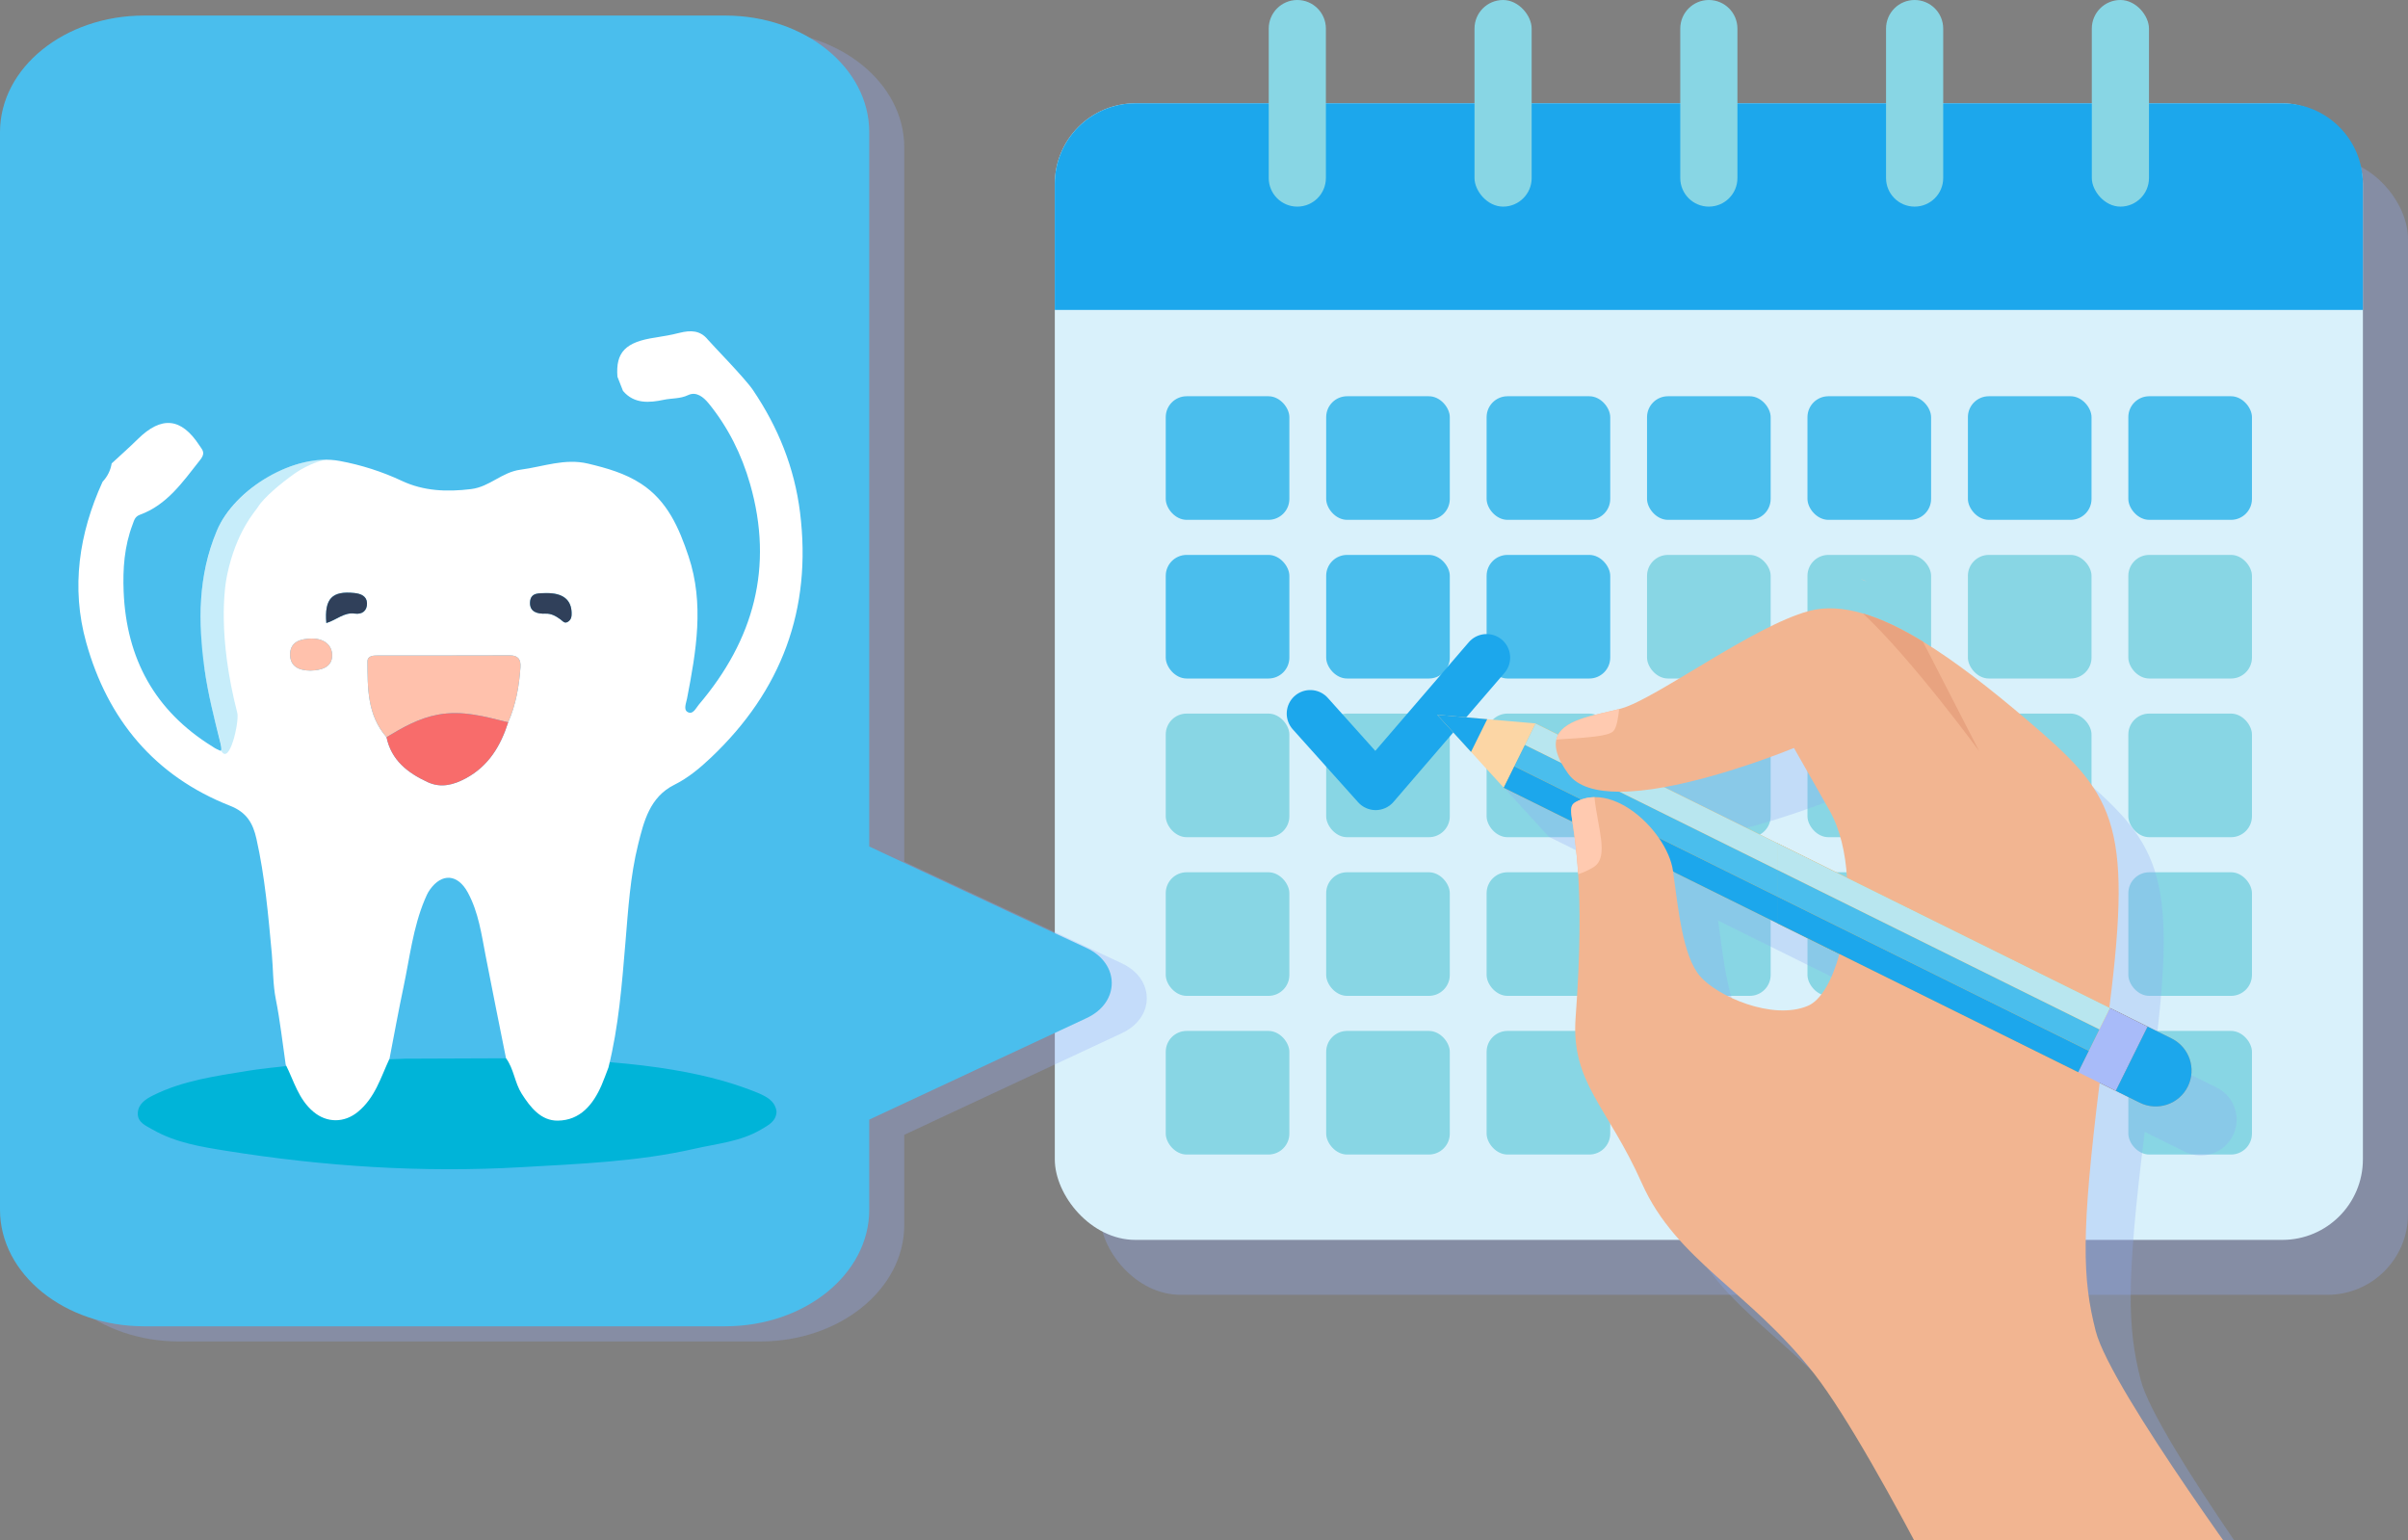 <?xml version="1.0" encoding="UTF-8"?>
<svg xmlns="http://www.w3.org/2000/svg" xmlns:xlink="http://www.w3.org/1999/xlink" viewBox="0 0 460.293 294.402">
  <rect x="0" y="0" width="460.293" height="294.402" fill="#808080" stroke="none"/>
  <defs>
    <clipPath id="clippath">
      <rect x="228.361" y="94.767" width="223.311" height="199.635" fill="none"/>
    </clipPath>
  </defs>
  <g fill="none" isolation="isolate">
    <g id="Layer_1" data-name="Layer 1">
      <g>
        <g>
          <rect x="210.249" y="30.25" width="250.044" height="217.281" rx="15.403" ry="15.403" fill="#92aaf7" mix-blend-mode="multiply" opacity=".3"/>
          <rect x="201.627" y="19.75" width="250.044" height="217.281" rx="15.403" ry="15.403" fill="#d9f1fb"/>
          <path d="m217.03,19.75h219.238c8.501,0,15.403,6.902,15.403,15.403v24.097h-250.044v-24.097c0-8.501,6.902-15.403,15.403-15.403Z" fill="#1ca7ec"/>
          <g>
            <rect x="399.853" y="0" width="10.927" height="39.5" rx="5.463" ry="5.463" fill="#88d6e4"/>
            <path d="m365.983,39.5h0c-3.017,0-5.463-2.446-5.463-5.463V5.463c0-3.017,2.446-5.463,5.463-5.463h0c3.017,0,5.463,2.446,5.463,5.463v28.573c0,3.017-2.446,5.463-5.463,5.463Z" fill="#88d6e4"/>
            <path d="m326.649,39.5h0c-3.017,0-5.463-2.446-5.463-5.463V5.463c0-3.017,2.446-5.463,5.463-5.463h0c3.017,0,5.463,2.446,5.463,5.463v28.573c0,3.017-2.446,5.463-5.463,5.463Z" fill="#88d6e4"/>
            <rect x="281.853" y="0" width="10.927" height="39.5" rx="5.463" ry="5.463" fill="#88d6e4"/>
            <path d="m247.983,39.5h0c-3.017,0-5.463-2.446-5.463-5.463V5.463c0-3.017,2.446-5.463,5.463-5.463h0c3.017,0,5.463,2.446,5.463,5.463v28.573c0,3.017-2.446,5.463-5.463,5.463Z" fill="#88d6e4"/>
          </g>
          <rect x="222.834" y="75.75" width="23.63" height="23.63" rx="4" ry="4" fill="#4abeed"/>
          <rect x="253.501" y="75.75" width="23.63" height="23.63" rx="4" ry="4" fill="#4abeed"/>
          <rect x="284.168" y="75.75" width="23.63" height="23.63" rx="4" ry="4" fill="#4abeed"/>
          <rect x="314.834" y="75.75" width="23.63" height="23.63" rx="4" ry="4" fill="#4abeed"/>
          <rect x="345.501" y="75.75" width="23.63" height="23.63" rx="4" ry="4" fill="#4abeed"/>
          <rect x="376.168" y="75.75" width="23.63" height="23.63" rx="4" ry="4" fill="#4abeed"/>
          <rect x="406.834" y="75.75" width="23.63" height="23.63" rx="4" ry="4" fill="#4abeed"/>
          <rect x="222.834" y="106.083" width="23.63" height="23.63" rx="4" ry="4" fill="#4abeed"/>
          <rect x="253.501" y="106.083" width="23.63" height="23.63" rx="4" ry="4" fill="#4abeed"/>
          <rect x="284.168" y="106.083" width="23.63" height="23.63" rx="4" ry="4" fill="#4abeed"/>
          <rect x="314.834" y="106.083" width="23.63" height="23.63" rx="4" ry="4" fill="#88d6e4"/>
          <rect x="345.501" y="106.083" width="23.63" height="23.63" rx="4" ry="4" fill="#88d6e4"/>
          <rect x="376.168" y="106.083" width="23.63" height="23.63" rx="4" ry="4" fill="#88d6e4"/>
          <rect x="406.834" y="106.083" width="23.63" height="23.63" rx="4" ry="4" fill="#88d6e4"/>
          <rect x="222.834" y="136.417" width="23.63" height="23.63" rx="4" ry="4" fill="#88d6e4"/>
          <rect x="253.501" y="136.417" width="23.63" height="23.63" rx="4" ry="4" fill="#88d6e4"/>
          <rect x="284.168" y="136.417" width="23.63" height="23.63" rx="4" ry="4" fill="#88d6e4"/>
          <rect x="314.834" y="136.417" width="23.63" height="23.63" rx="4" ry="4" fill="#88d6e4"/>
          <rect x="345.501" y="136.417" width="23.63" height="23.63" rx="4" ry="4" fill="#88d6e4"/>
          <rect x="376.168" y="136.417" width="23.63" height="23.63" rx="4" ry="4" fill="#88d6e4"/>
          <rect x="406.834" y="136.417" width="23.63" height="23.63" rx="4" ry="4" fill="#88d6e4"/>
          <rect x="222.834" y="166.75" width="23.63" height="23.63" rx="4" ry="4" fill="#88d6e4"/>
          <rect x="253.501" y="166.75" width="23.63" height="23.63" rx="4" ry="4" fill="#88d6e4"/>
          <rect x="284.168" y="166.75" width="23.63" height="23.63" rx="4" ry="4" fill="#88d6e4"/>
          <rect x="314.834" y="166.75" width="23.63" height="23.63" rx="4" ry="4" fill="#88d6e4"/>
          <rect x="345.501" y="166.75" width="23.63" height="23.63" rx="4" ry="4" fill="#88d6e4"/>
          <rect x="376.168" y="166.75" width="23.63" height="23.63" rx="4" ry="4" fill="#88d6e4"/>
          <rect x="406.834" y="166.75" width="23.63" height="23.63" rx="4" ry="4" fill="#88d6e4"/>
          <rect x="222.834" y="197.083" width="23.63" height="23.63" rx="4" ry="4" fill="#88d6e4"/>
          <rect x="253.501" y="197.083" width="23.63" height="23.63" rx="4" ry="4" fill="#88d6e4"/>
          <rect x="284.168" y="197.083" width="23.63" height="23.63" rx="4" ry="4" fill="#88d6e4"/>
          <rect x="314.834" y="197.083" width="23.63" height="23.63" rx="4" ry="4" fill="#88d6e4"/>
          <rect x="345.501" y="197.083" width="23.63" height="23.63" rx="4" ry="4" fill="#88d6e4"/>
          <rect x="376.168" y="197.083" width="23.63" height="23.63" rx="4" ry="4" fill="#88d6e4"/>
          <rect x="406.834" y="197.083" width="23.63" height="23.63" rx="4" ry="4" fill="#88d6e4"/>
        </g>
        <polyline points="250.46 136.417 262.96 150.367 284.168 125.714" fill="none" stroke="#1ca7ec" stroke-linecap="round" stroke-linejoin="round" stroke-width="9"/>
        <path d="m355.63,110.697c.38.09.8.25,1.24.47l-1.24-.47Z" fill="#ffcab0"/>
        <g clip-path="url(#clippath)" fill="none">
          <path d="m409.215,263.842c-2.55-10.01-2.83-18.559.75-47.458l3.092,1.531,4.583,2.27c3.392,1.68,7.503.292,9.183-3.099,1.68-3.392.292-7.503-3.099-9.183l-4.583-2.27-7.195-3.564-.129-.064c4.579-35.974.688-40.994-15.691-54.964-7.13-6.08-13.81-11.28-19.95-15.02-4.06-2.48-7.88-4.32-11.44-5.36-3.74-1.1-7.2-1.33-10.34-.48-10.63,2.86-29.25,16.77-35.8,18.61-.16.05-.32.08-.47.13-.002.001-.003.001-.005.001v-0c-.279.073-.565.145-.855.216-.169.041-.342.082-.514.123-.114.027-.227.054-.342.081-.654.153-1.323.306-1.992.466-.012.003-.023.006-.035.008-.285.068-.57.138-.853.21-.051.013-.102.026-.152.039-.255.065-.507.132-.758.201-.062.017-.124.034-.186.051-.243.068-.483.139-.721.212-.062.019-.124.037-.186.057-.239.075-.473.154-.704.235-.054.019-.109.037-.163.056-.248.089-.489.183-.724.281-.032.013-.064.025-.096.038-.536.226-1.037.475-1.487.754-.027.017-.05.035-.076.052-.187.119-.367.242-.535.373-.07.054-.132.114-.198.17-.115.098-.23.196-.334.3-.076.076-.143.157-.212.237-.08.091-.16.183-.231.28-.071.096-.132.197-.194.298-.033.055-.075.106-.106.162-.001.001-.001.002-.002.003l-4.325-2.142h0l-.004-.002-2.028,4.094-1.216,2.454,3.245-6.552-9.241-.81-9.565-.848,6.471,7.095,6.25,6.849.004.002h0l13.118,6.497c.082.555.179,1.198.286,1.942.025.174.05.354.076.54.021.149.042.307.063.465.035.263.071.535.106.821.013.104.026.215.039.323.041.34.083.69.124,1.063.006.053.012.111.018.164.146,1.348.286,2.902.399,4.712.37,5.97.46,14.66-.49,27.42-.92,12.47,6.14,16.98,12.68,31.7,6.56,14.73,20.67,20.67,32.95,36.42,12.27,15.75,36.61,66.28,36.61,66.28l50.32-22.3s-30.28-40.91-33.14-52.17Zm-50.93-99.61c2.05,3.6,3.1,8.19,3.38,12.93v.003l-13.351-6.614v.002l-21.59-10.693c11.897-2.141,24.811-7.498,24.811-7.498l6.75,11.87Zm-4.09,37.43c-6.75,2.86-17.39-1.84-20.67-5.73-3.25-3.87-4.08-12.59-5.1-19.93,0-.002-0-.003-0-.005l31.79,15.745c-1.35,5.01-3.5,8.849-6.02,9.919Z" fill="#8eaaf2" mix-blend-mode="multiply" opacity=".3"/>
          <g>
            <g>
              <rect x="338.533" y="110.375" width="13.706" height="122.536" transform="translate(38.282 404.966) rotate(-63.651)" fill="#f9aa45"/>
              <rect x="397.034" y="196.603" width="13.706" height="8.029" transform="translate(44.853 473.503) rotate(-63.651)" fill="#7d5523"/>
              <path d="m418.208,207.711h0c-1.68,3.392-5.791,4.779-9.183,3.099l-4.583-2.27,6.083-12.282,4.583,2.27c3.392,1.68,4.779,5.791,3.099,9.183Z" fill="#bea585"/>
              <polygon points="293.523 138.303 287.438 150.589 281.188 143.74 274.717 136.645 284.282 137.493 293.523 138.303" fill="#fcd6a5"/>
              <polygon points="284.282 137.493 281.188 143.74 274.717 136.645 284.282 137.493" fill="#1ca7ec"/>
              <rect x="341.072" y="114.466" width="4.569" height="122.54" transform="translate(33.488 405.428) rotate(-63.652)" fill="#1ca7ec"/>
              <rect x="343.1" y="110.372" width="4.569" height="122.54" transform="translate(38.278 404.959) rotate(-63.65)" fill="#4abeed"/>
              <rect x="345.128" y="106.278" width="4.569" height="122.54" transform="translate(43.079 404.505) rotate(-63.651)" fill="#b8e6ef"/>
            </g>
            <path d="m433.741,306.637l-50.32,22.3s-24.34-50.53-36.61-66.28c-12.28-15.75-26.39-21.69-32.95-36.42-6.54-14.72-13.6-19.23-12.68-31.7.95-12.76.86-21.45.49-27.42-.31-4.96-.82-8.04-1.11-10.03-.35-2.39-.39-3.19.62-3.75.36-.2.73-.37,1.1-.49.81-.3,1.65-.44,2.5-.46,4.51-.07,9.35,3.53,12.3,7.79,1.44,2.07,2.44,4.3,2.72,6.34.01.04.01.07.01.11,1.02,7.34,1.85,16.06,5.1,19.93,3.28,3.89,13.92,8.59,20.67,5.73,2.52-1.07,4.67-4.91,6.02-9.92v-.01c.4-1.45.72-2.99.97-4.6.24-1.57.41-3.21.5-4.86v-.01c.08-1.69.08-3.4-.02-5.09v-.01c-.28-4.74-1.33-9.33-3.38-12.93l-6.75-11.87s-12.92,5.36-24.82,7.5c-2.98.54-5.88.87-8.51.87h-.01c-4.42,0-8.03-.94-9.83-3.46-.52-.73-.95-1.41-1.3-2.05-.98-1.84-1.23-3.29-.96-4.46.08-.34.2-.65.36-.94,1.64-3.04,7.4-3.78,11.66-4.9.15-.05.31-.08.47-.13,6.55-1.84,25.17-15.75,35.8-18.61,3.14-.85,6.6-.62,10.34.48,3.56,1.04,7.38,2.88,11.44,5.36,6.14,3.74,12.82,8.94,19.95,15.02,16.38,13.97,20.27,18.99,15.69,54.97-.01.14-.03.28-.06.43v.01c-.09.75-.19,1.51-.29,2.28-.56,4.22-1.06,8.09-1.5,11.65-3.58,28.9-3.3,37.45-.75,47.46,2.86,11.26,33.14,52.17,33.14,52.17Z" fill="#f2b591"/>
            <path d="m304.719,165.694c-.945.626-2.025,1.092-3.044,1.424-.687-10.924-2.344-12.753-.491-13.784,1.141-.638,2.357-.92,3.596-.945.577,5.757,2.835,11.378-.061,13.305Z" fill="#ffcab0"/>
            <path d="m309.506,135.549c-.16,1.547-.466,3.584-1.105,4.222-1.031,1.019-4.848,1.215-10.912,1.62.884-3.842,7.352-4.615,12.016-5.843Z" fill="#ffcab0"/>
            <g>
              <polygon points="403.329 192.697 401.304 196.784 399.279 200.883 397.254 204.971 339.701 176.47 339.701 161.177 403.329 192.697" fill="#f9aa45"/>
              <rect x="397.034" y="196.603" width="13.706" height="8.029" transform="translate(44.853 473.503) rotate(-63.651)" fill="#a8bbf9"/>
              <path d="m418.208,207.711h0c-1.68,3.392-5.791,4.779-9.183,3.099l-4.583-2.27,6.083-12.282,4.583,2.27c3.392,1.68,4.779,5.791,3.099,9.183Z" fill="#1ca7ec"/>
              <polygon points="399.279 200.883 397.254 204.971 339.701 176.47 339.701 171.377 399.279 200.883" fill="#1ca7ec"/>
              <polygon points="401.304 196.784 399.279 200.883 339.701 171.377 339.701 166.271 401.304 196.784" fill="#4abeed"/>
              <polygon points="403.329 192.697 401.304 196.784 339.701 166.271 339.701 161.177 403.329 192.697" fill="#b8e6ef"/>
            </g>
            <path d="m378.341,143.618s-12.88-17.61-22.22-26.33c3.56,1.04,7.38,2.88,11.44,5.36l10.78,20.97Z" fill="#e8a380"/>
          </g>
        </g>
        <g>
          <g fill="none" mix-blend-mode="multiply" opacity=".3">
            <path d="m172.855,234.163v-17.219l41.567-19.42c6.387-2.968,6.387-10.404,0-13.371l-41.567-19.42V28.17c0-12.311-12.331-22.291-27.54-22.291H34.237c-15.21,0-27.54,9.98-27.54,22.291v205.993c0,12.311,12.33,22.291,27.54,22.291h111.078c15.209,0,27.54-9.98,27.54-22.291Z" fill="#92aaf7"/>
          </g>
          <path d="m0,231.257V25.264C0,12.953,12.33,2.973,27.54,2.973h111.078c15.209,0,27.54,9.98,27.54,22.291v136.564l41.566,19.419c6.388,2.968,6.388,10.403,0,13.371l-41.566,19.42v17.219c0,12.311-12.331,22.291-27.54,22.291H27.54c-15.21,0-27.54-9.98-27.54-22.291Z" fill="#4abeed"/>
          <g>
            <path d="m77.49,202.387c7.421-.029,14.843-.057,22.264-.086,24.866.357,37.084,3.319,45.319,6.71.881.456,3.028,1.151,3.36,3.443-.03,1.927-1.587,2.669-3.002,3.502-3.884,2.287-8.303,2.658-12.568,3.631-10.934,2.496-22.054,2.904-33.196,3.545-18.968,1.092-37.77-.143-56.467-3.136-4.751-.761-9.648-1.55-13.975-4.027-1.318-.754-2.972-1.385-2.885-3.2.08-1.669,1.408-2.605,2.841-3.324,5.74-2.881,12.017-3.723,18.232-4.742,3.383-.555,13.904-1.78,30.076-2.315Z" fill="#00b4d8"/>
            <path d="m21.349,88.589c1.665-1.544,3.37-3.047,4.987-4.64,4.541-4.473,8.31-4.106,11.774,1.193.762,1.072,1.188,1.555-.012,2.99-3.209,4.058-6.184,8.389-11.344,10.272-.972.355-1.093,1.031-1.412,1.875-1.575,4.157-1.885,8.45-1.708,12.818.52,12.803,5.967,22.805,16.951,29.606.445.276.367.303,1.488.798.492.218.068-1.411-.061-1.93-1.123-4.528-2.274-9.017-2.914-13.679-1.241-9.036-1.268-17.779,2.347-26.417,3.373-8.059,14.897-14.941,23.463-13.357,4.135.764,8.095,2.026,11.957,3.832,4.111,1.922,8.516,2.123,13.175,1.551,3.608-.442,5.843-3.234,9.48-3.711,4.309-.565,8.448-2.223,12.92-1.151,3.536.847,7.009,1.822,10.101,3.837,5.064,3.301,7.276,8.494,9.08,13.886,3.029,9.055,1.461,18.117-.284,27.144-.181.935-.718,2.133.088,2.606,1.028.604,1.6-.75,2.153-1.4,10.515-12.368,14.36-26.299,9.802-42.186-1.626-5.665-4.194-10.832-7.92-15.408-1.016-1.247-2.381-2.317-3.921-1.584-1.532.728-3.141.575-4.665.897-2.678.566-5.642.852-7.79-1.706-.354-.902-.708-1.804-1.061-2.707-.36-4.693,1.558-6.65,7.262-7.49,1.568-.231,3.132-.531,4.67-.91,2.042-.502,3.877-.504,5.359,1.318.65.799,7.08,7.354,8.611,9.62,4.822,7.138,7.939,14.838,9.006,23.416,2.306,18.535-3.549,34.082-17.007,46.842-2.108,1.999-4.373,3.899-7.03,5.22-4.687,2.331-5.822,7.005-6.912,11.385-1.522,6.114-1.897,12.437-2.426,18.731-.674,8.02-1.286,16.078-3.25,23.936-.435,1.122-.834,2.26-1.312,3.364-1.609,3.712-4.086,6.728-8.356,6.784-3.235.043-5.244-2.527-6.909-5.137-1.352-2.119-1.497-4.759-3.007-6.8-1.299-6.515-2.627-13.025-3.886-19.548-.799-4.136-1.356-8.323-3.404-12.112-1.918-3.548-4.963-3.805-7.272-.54-.426.603-.727,1.308-1.013,1.996-2.204,5.311-2.83,11.009-4.008,16.569-.966,4.558-1.793,9.146-2.681,13.721-1.672,3.592-2.76,7.479-6.051,10.176-2.605,2.135-5.915,2.131-8.469.002-2.904-2.421-3.748-5.922-5.329-9.047-.609-4.155-1.058-8.341-1.88-12.454-.579-2.897-.504-5.83-.77-8.723-.68-7.388-1.318-14.753-2.946-22.01-.664-2.96-1.878-5.044-5.008-6.273-14.464-5.679-23.441-16.549-27.533-31.243-2.915-10.466-1.379-20.826,3.136-30.71.935-.996,1.518-2.167,1.74-3.515Zm75.788,49.496c1.473-3.347,2.098-6.88,2.346-10.503.104-1.518-.411-2.304-2.073-2.296-8.391.037-16.782.015-25.173.026-.865.001-1.997.029-1.993,1.135.018,5.112-.041,10.278,3.639,14.483.919,4.421,4.07,6.832,7.867,8.589,2.528,1.169,4.932.542,7.287-.725,4.353-2.341,6.657-6.189,8.101-10.708Zm-37.802-9.884c2.131-.058,4.195-.645,4.155-2.98-.037-2.109-1.811-3.214-3.997-3.152-2.035.058-4.022.588-4.039,3.028-.017,2.393,1.814,3.085,3.881,3.104Zm3.045-9.093c1.956-.599,3.388-2.093,5.402-1.809,1.516.214,2.41-.597,2.369-1.998-.039-1.304-1.113-1.793-2.373-1.927-4.289-.457-5.792,1.037-5.398,5.734Zm42.044-5.73c-1.221.078-3.005-.241-3.107,1.749-.095,1.857,1.403,2.245,2.974,2.179,1.111-.047,1.985.48,2.836,1.09.431.309.772.895,1.45.452.652-.426.707-1.053.686-1.75-.075-2.463-1.684-3.75-4.839-3.719Z" fill="#fff"/>
            <path d="m73.883,140.928c-3.679-4.205-3.621-9.371-3.639-14.483-.004-1.105,1.128-1.133,1.993-1.135,8.391-.011,16.782.011,25.173-.026,1.663-.007,2.177.779,2.073,2.296-.249,3.623-.873,7.156-2.346,10.503-4.415-1.084-8.721-2.344-13.454-1.456-3.697.693-6.718,2.454-9.8,4.3Z" fill="#ffc1ac"/>
            <path d="m73.883,140.928c3.082-1.847,6.104-3.607,9.8-4.3,4.734-.887,9.04.373,13.454,1.456-1.443,4.52-3.748,8.367-8.101,10.708-2.355,1.266-4.759,1.894-7.287.725-3.797-1.757-6.948-4.167-7.867-8.589Z" fill="#f86c6b"/>
            <path d="m59.335,128.2c-2.068-.018-3.898-.711-3.881-3.104.017-2.44,2.003-2.97,4.039-3.028,2.186-.062,3.96,1.043,3.997,3.152.041,2.335-2.024,2.922-4.155,2.98Z" fill="#ffc1ac"/>
            <path d="m62.381,119.107c-.394-4.696,1.109-6.19,5.398-5.734,1.26.134,2.333.624,2.373,1.927.042,1.401-.852,2.211-2.369,1.998-2.014-.284-3.446,1.21-5.402,1.809Z" fill="#30405a"/>
            <path d="m104.425,113.386c3.155-.031,4.764,1.256,4.839,3.719.021.698-.033,1.324-.686,1.75-.678.443-1.019-.143-1.45-.452-.851-.61-1.725-1.137-2.836-1.09-1.572.066-3.07-.322-2.974-2.179.102-1.99,1.885-1.671,3.107-1.749Z" fill="#30405a"/>
            <path d="m45.369,136.328c.379,1.631-1.505,10.239-3.118,7.134.483-.739-1.997-6.987-3.154-15.569-.716-1.805-.965-9.223-.548-14.599.405-5.227,2.329-10.957,3.42-12.936,2.225-4.039,5.566-7.019,9.545-9.398,2.52-1.507,7.871-3.354,10.636-3.067-2.86.637-5.271,2.232-5.931,2.704-2.441,1.745-5.747,4.449-6.911,6.329-.53.856-4.167,4.66-5.91,13.07-.49,2.366-1.818,11.592,1.97,26.333Z" fill="#65cdf2" mix-blend-mode="multiply" opacity=".36"/>
          </g>
        </g>
      </g>
    </g>
  </g>
</svg>